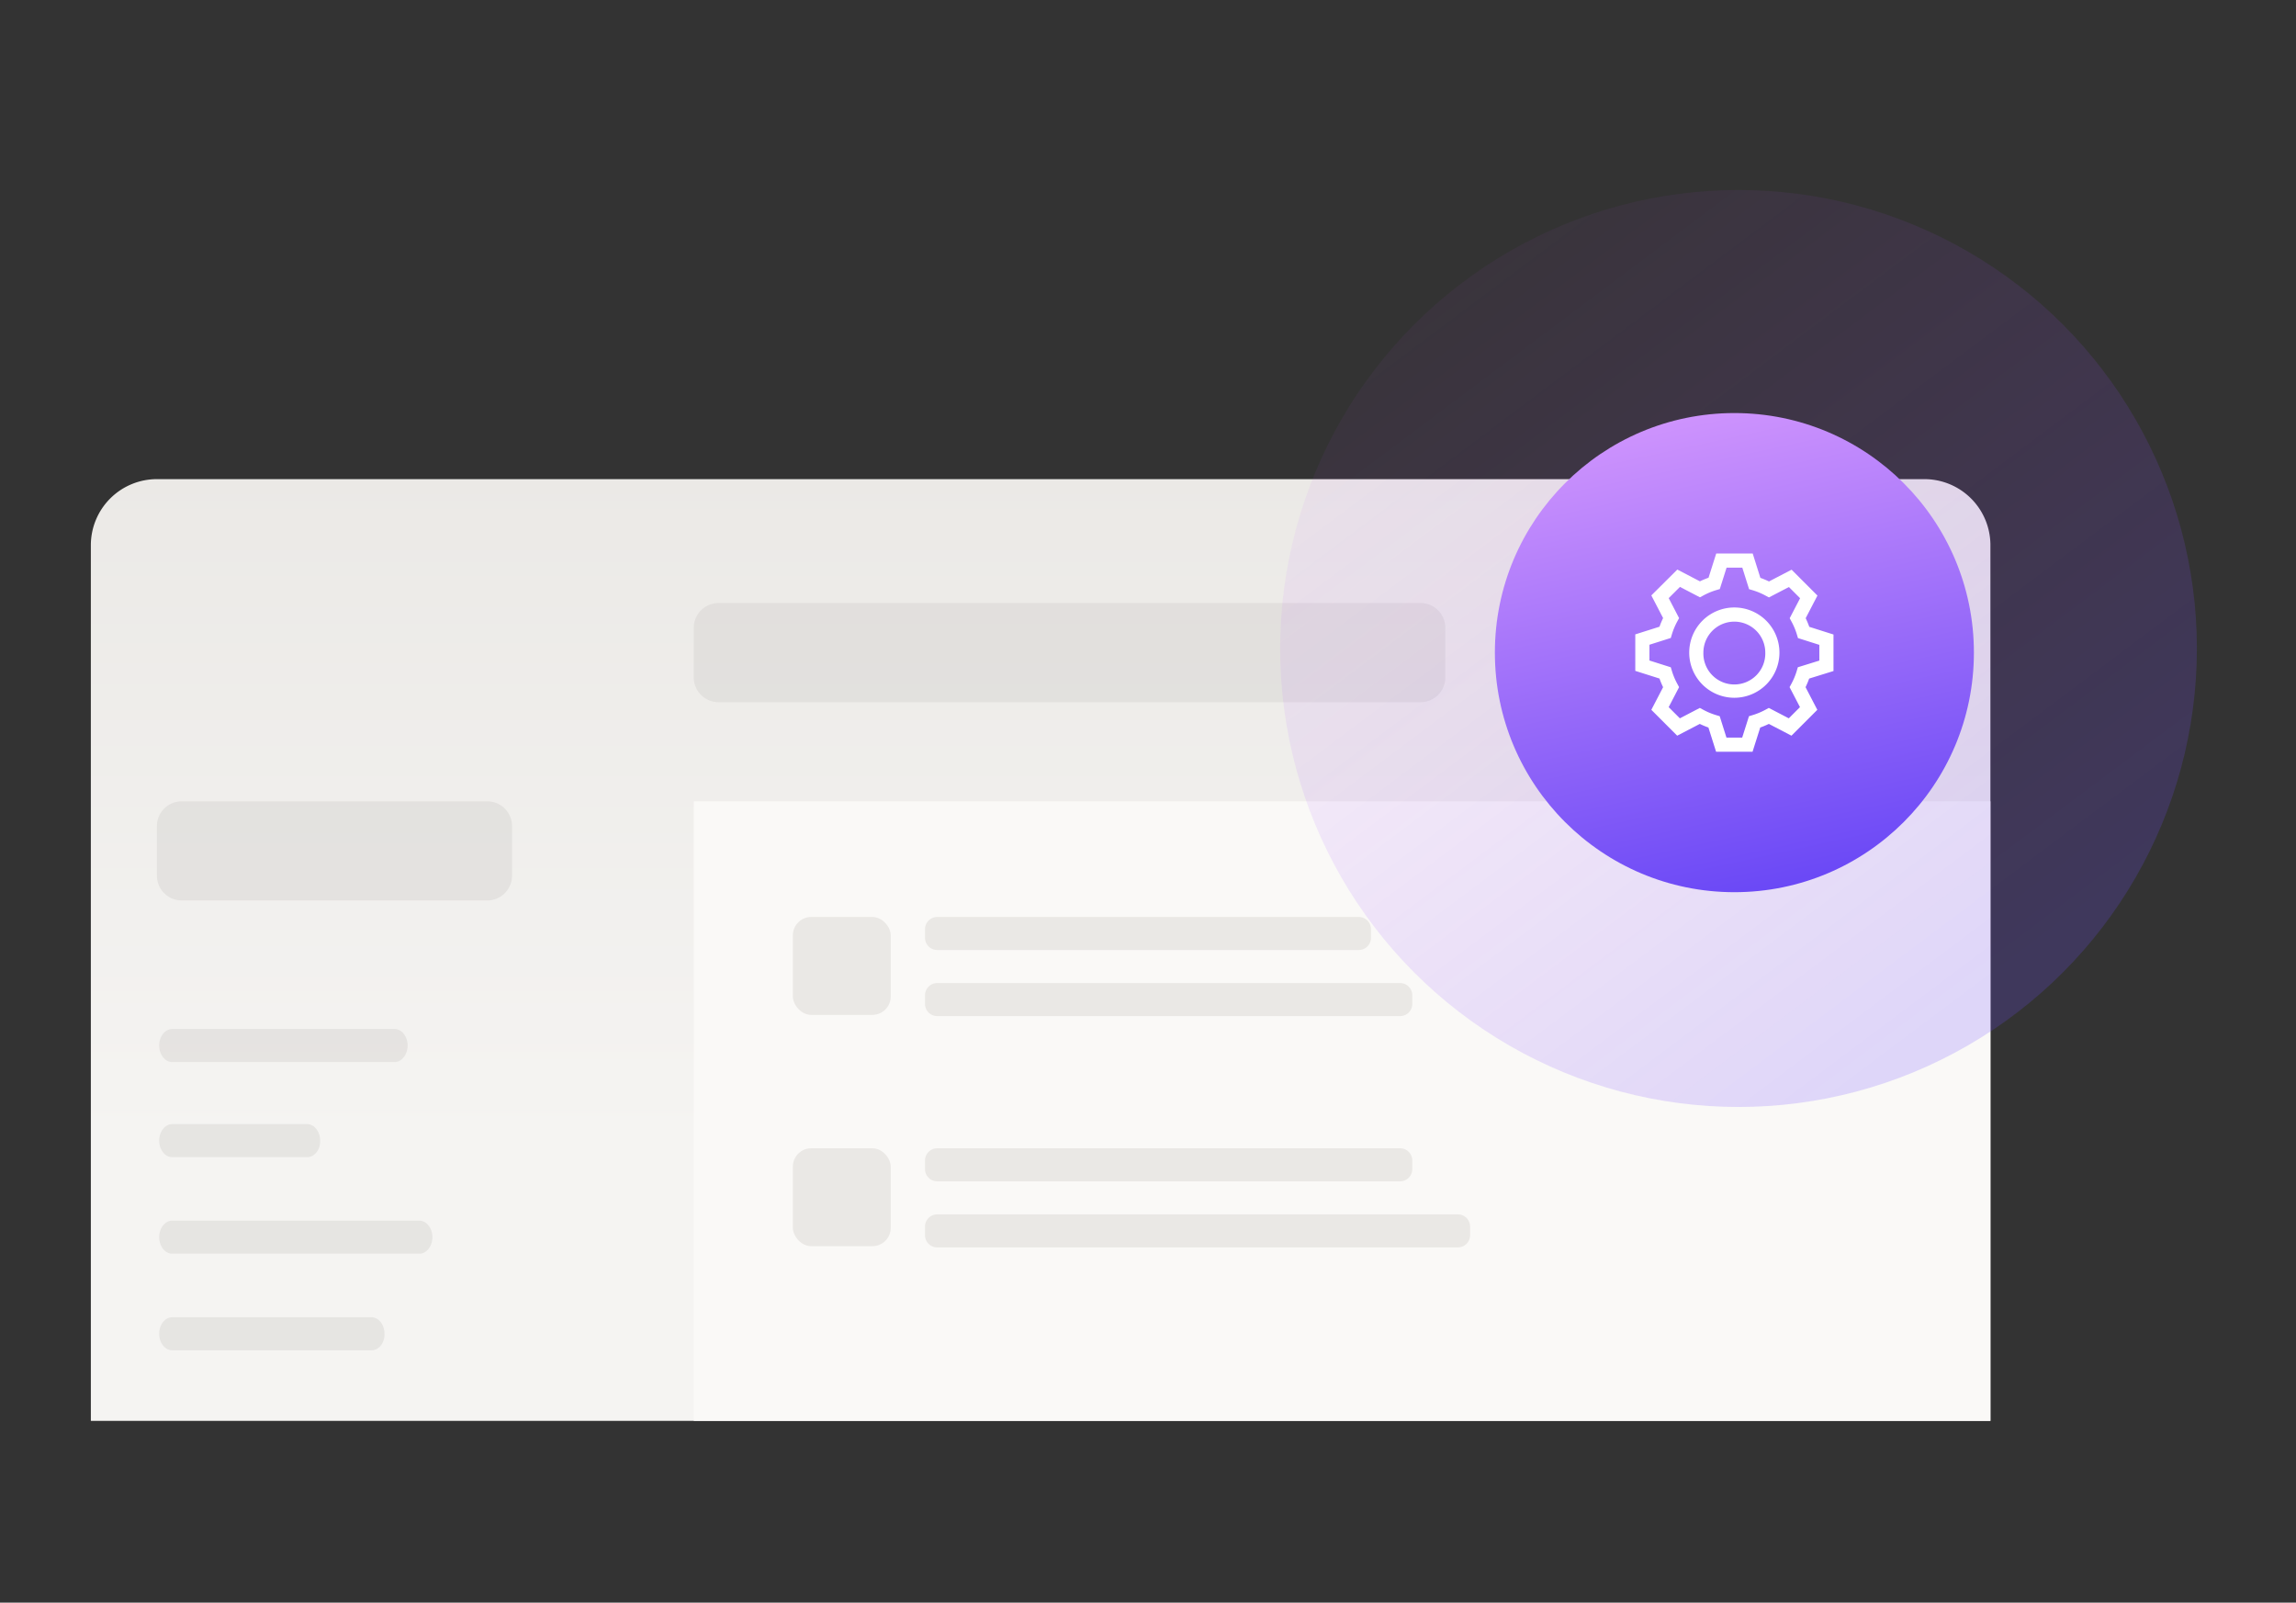 <svg xmlns="http://www.w3.org/2000/svg" width="278" height="194" fill="none" viewBox="0 0 278 194">
  <rect x="0" y="0" width="278" height="194" fill="#333333" stroke="none"/>
  <rect width="12" height="12" x="219" y="73" fill="#fff" rx="3"/>
  <path fill="url(#paint0_linear_5741_18639)" d="M233 58H19a8 8 0 00-8 8v106h230V66a8 8 0 00-8-8z"/>
  <path fill="#D1CFCD" d="M172 73H87a3 3 0 00-3 3v6a3 3 0 003 3h85a3 3 0 003-3v-6a3 3 0 00-3-3z" opacity=".42"/>
  <path fill="#FAF9F7" d="M241 97H84v75h157V97z"/>
  <path fill="#D1CFCD" d="M59 97H22a3 3 0 00-3 3v6a3 3 0 003 3h37a3 3 0 003-3v-6a3 3 0 00-3-3zM47.782 128.561H20.846c-.861 0-1.573-.905-1.573-2 0-1.096.712-2 1.573-2h26.936c.862 0 1.573.904 1.573 2 0 1.095-.711 2-1.572 2zM37.19 140.074H20.846c-.861 0-1.573-.905-1.573-2s.712-2 1.573-2H37.19c.861 0 1.572.905 1.572 2 .038 1.095-.673 2-1.572 2zM44.983 163.453H20.846c-.861 0-1.573-.905-1.573-2s.712-2 1.573-2h24.137c.861 0 1.573.905 1.573 2 .037 1.095-.674 2-1.573 2zM50.782 151.762H20.846c-.861 0-1.573-.905-1.573-2 0-1.096.712-2 1.573-2h29.936c.862 0 1.573.904 1.573 2 0 1.095-.711 2-1.572 2z" opacity=".42"/>
  <rect width="11.851" height="11.851" x="96" y="111" fill="#EAE8E5" rx="2.222"/>
  <path fill="#EAE8E5" d="M112 112.481a1.48 1.48 0 011.481-1.481h51.038a1.48 1.48 0 011.481 1.481v1.038a1.48 1.48 0 01-1.481 1.481h-51.038a1.48 1.48 0 01-1.481-1.481v-1.038zM112 120.481a1.48 1.48 0 011.481-1.481h56.038a1.48 1.48 0 011.481 1.481v1.038a1.48 1.48 0 01-1.481 1.481h-56.038a1.48 1.48 0 01-1.481-1.481v-1.038z"/>
  <rect width="11.851" height="11.851" x="96" y="139" fill="#EAE8E5" rx="2.222"/>
  <path fill="#EAE8E5" d="M112 140.481a1.48 1.48 0 011.481-1.481h56.038a1.48 1.48 0 011.481 1.481v1.038a1.48 1.48 0 01-1.481 1.481h-56.038a1.48 1.48 0 01-1.481-1.481v-1.038zM112 148.481a1.48 1.48 0 011.481-1.481h63.038a1.48 1.48 0 011.481 1.481v1.038a1.48 1.48 0 01-1.481 1.481h-63.038a1.48 1.48 0 01-1.481-1.481v-1.038z"/>
  <circle cx="210.5" cy="78.5" r="55.5" fill="url(#paint1_linear_5741_18639)" opacity=".2"/>
  <circle cx="210" cy="79" r="29" fill="url(#paint2_linear_5741_18639)"/>
  <path fill="#fff" fill-rule="evenodd" d="M207.801 67h4.416l.929 2.95c.356.125.703.271 1.042.436l2.738-1.426 3.13 3.133-1.425 2.74c.165.34.311.686.436 1.044l2.933.93v4.42l-2.949.915c-.125.356-.27.702-.435 1.041l1.425 2.74-3.131 3.132-2.737-1.426a9.98 9.98 0 01-1.043.436L212.199 91h-4.414l-.929-2.934a9.906 9.906 0 01-1.044-.437l-2.738 1.426-3.13-3.132 1.425-2.74a9.833 9.833 0 01-.436-1.045l-2.933-.93v-4.416l2.933-.93c.125-.358.271-.705.436-1.045l-1.427-2.742 3.149-3.13 2.736 1.426a9.98 9.98 0 011.043-.436l.931-2.935zm1.254 1.714l-.821 2.59-.433.13a8.285 8.285 0 00-1.569.655l-.399.217-2.423-1.261-1.364 1.358 1.258 2.418-.216.4a8.228 8.228 0 00-.657 1.57l-.13.435-2.587.82v1.908l2.587.82.13.434c.163.544.381 1.062.657 1.57l.216.4-1.26 2.421 1.354 1.355 2.419-1.26.4.217a8.294 8.294 0 001.57.655l.434.13.819 2.59h1.905l.821-2.59.433-.13a8.285 8.285 0 001.569-.655l.399-.217 2.419 1.26 1.355-1.355-1.259-2.42.216-.4a8.285 8.285 0 00.655-1.57l.13-.438 2.603-.806V78.06l-2.587-.82-.13-.434a8.225 8.225 0 00-.657-1.57l-.216-.4 1.26-2.421-1.354-1.355-2.419 1.26-.4-.216a8.3 8.3 0 00-1.57-.656l-.434-.13-.821-2.605h-1.903zm.938 6.535A3.749 3.749 0 00206.246 79a3.749 3.749 0 107.495 0 3.75 3.75 0 00-3.748-3.75zM204.531 79a5.463 5.463 0 015.462-5.465A5.463 5.463 0 01215.455 79a5.463 5.463 0 01-5.462 5.465A5.463 5.463 0 01204.531 79z" clip-rule="evenodd"/>
  <defs>
    <linearGradient id="paint0_linear_5741_18639" x1="126" x2="126" y1="49.5" y2="138.5" gradientUnits="userSpaceOnUse">
      <stop stop-color="#EAE8E5"/>
      <stop offset="1" stop-color="#F5F4F2"/>
    </linearGradient>
    <linearGradient id="paint1_linear_5741_18639" x1="239" x2="173" y1="121" y2="33" gradientUnits="userSpaceOnUse">
      <stop stop-color="#6D4AFF"/>
      <stop offset="1" stop-color="#C54AFF" stop-opacity=".2"/>
    </linearGradient>
    <linearGradient id="paint2_linear_5741_18639" x1="212.788" x2="228.962" y1="30.481" y2="104.654" gradientUnits="userSpaceOnUse">
      <stop stop-color="#ECAAFF"/>
      <stop offset="1" stop-color="#6A48F6"/>
    </linearGradient>
  </defs>
</svg>
